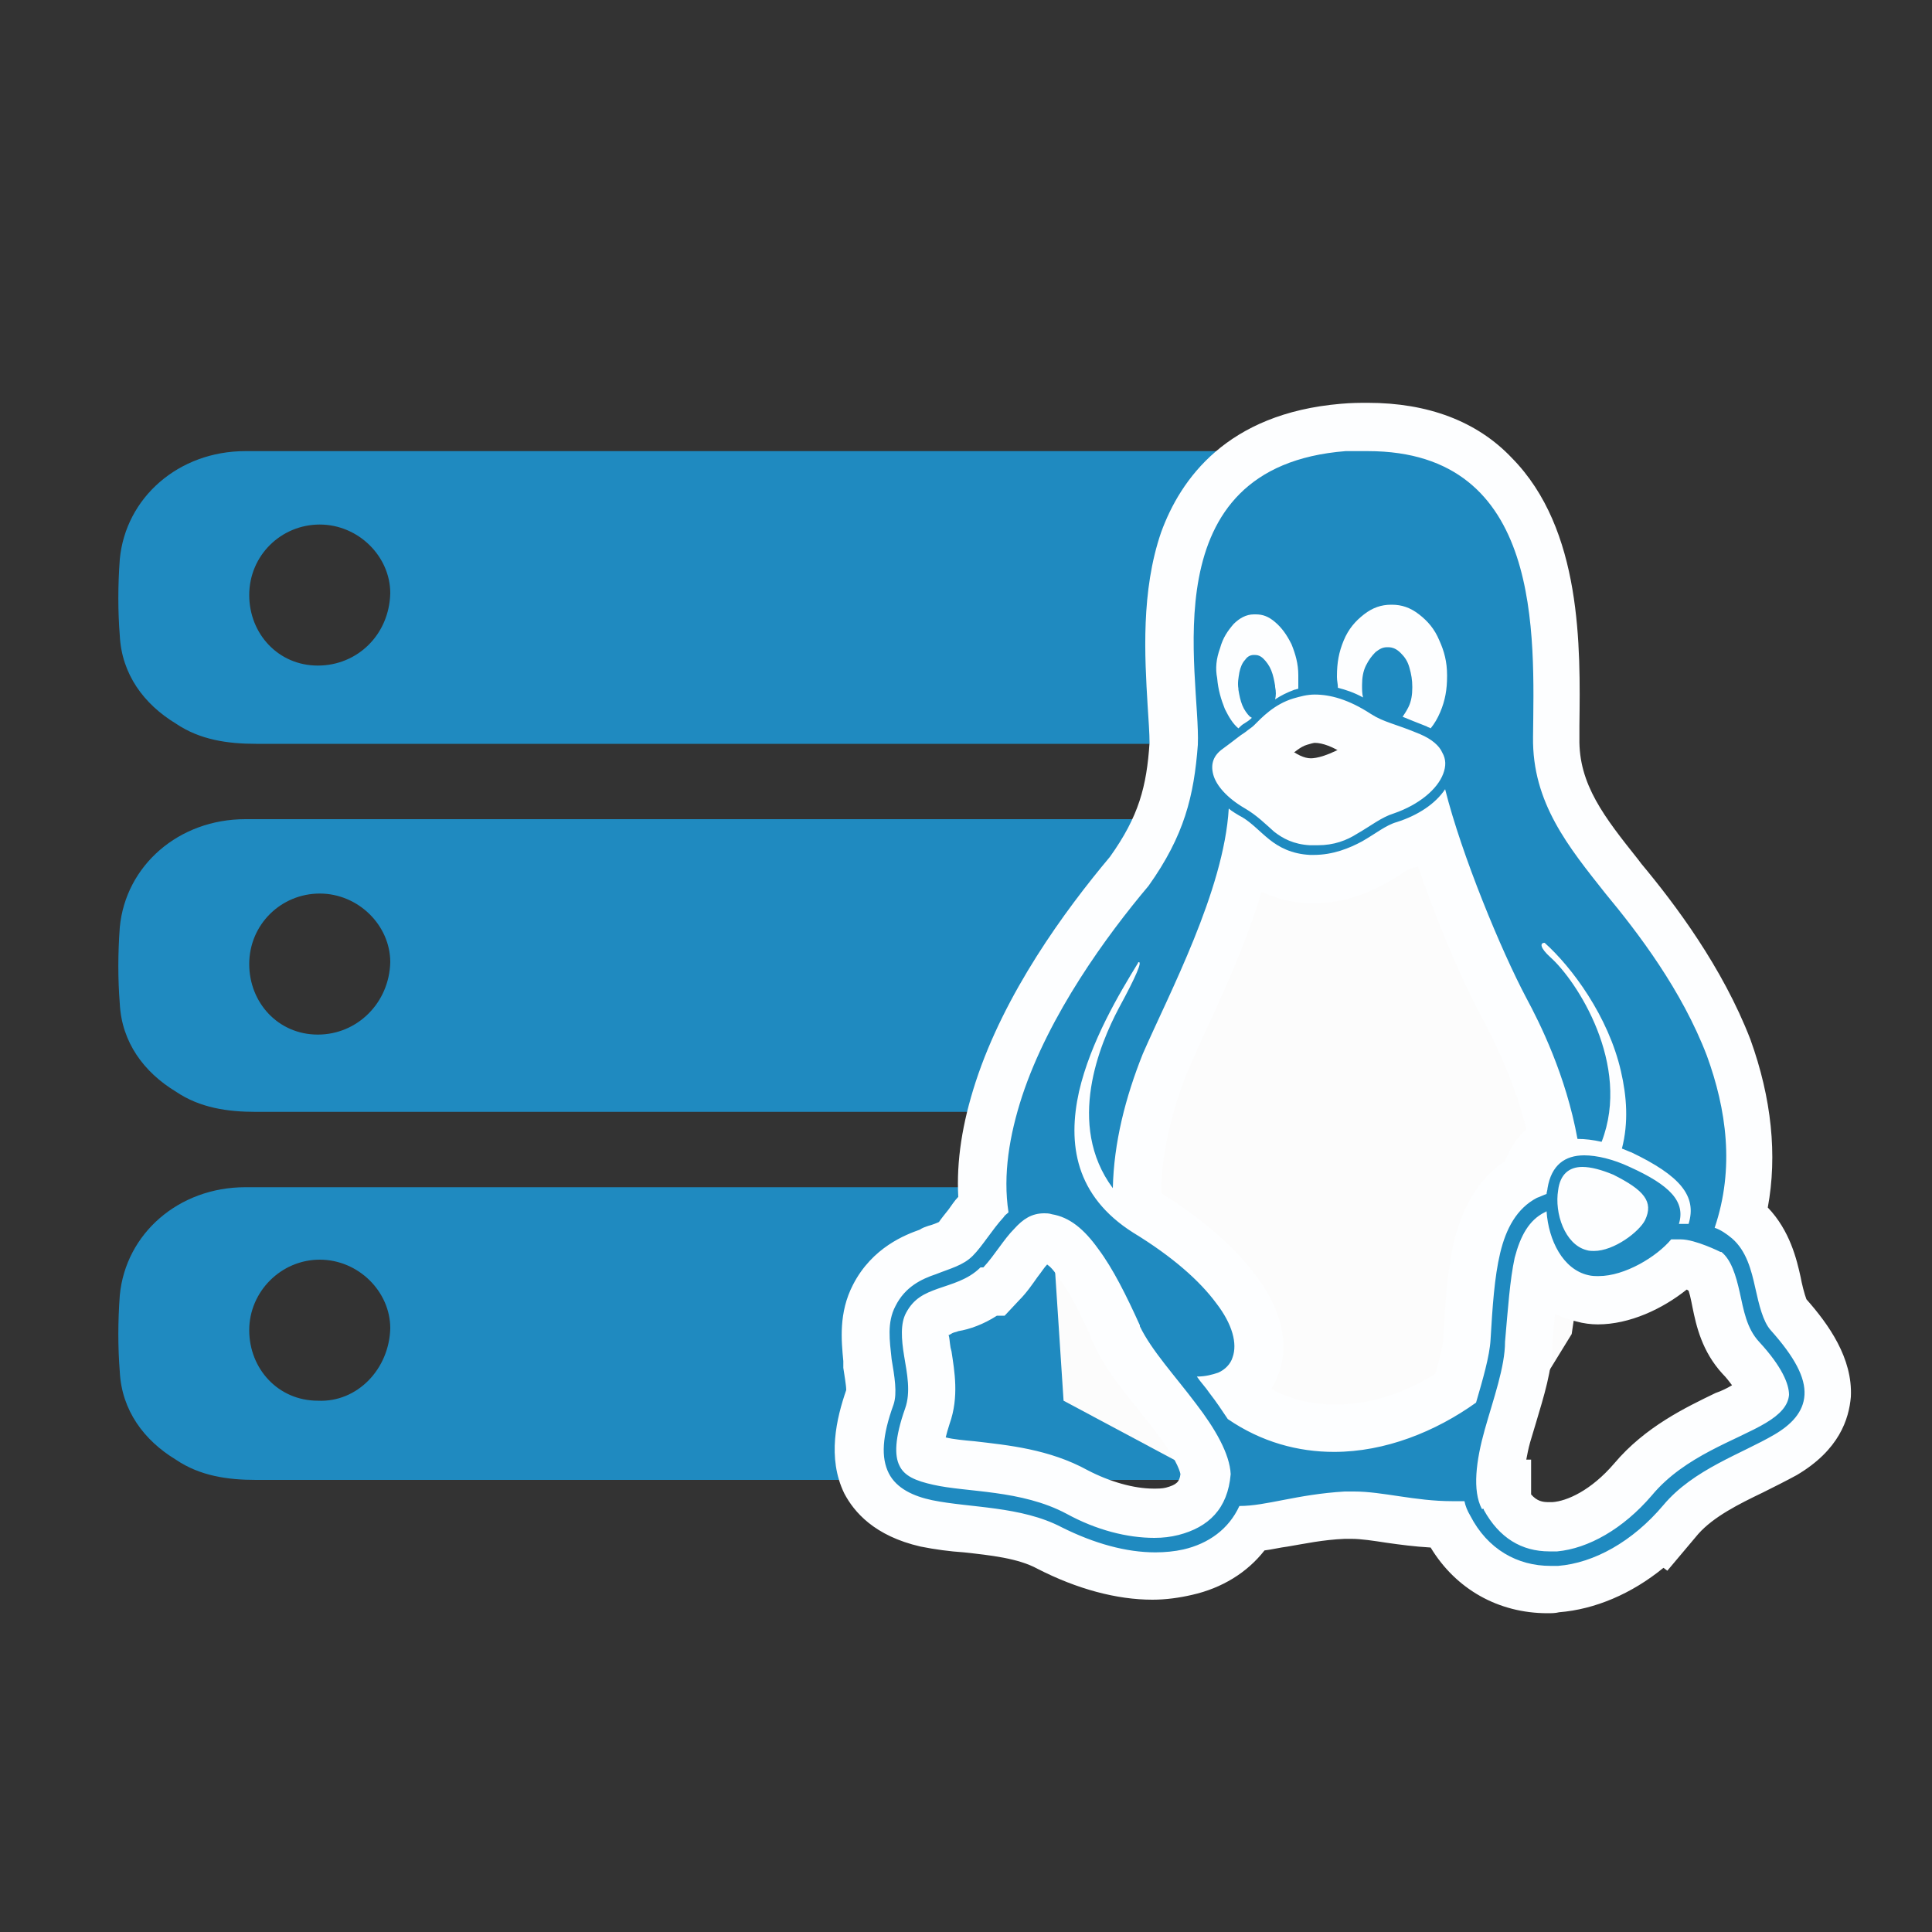 <?xml version="1.0" encoding="utf-8"?>
<!-- Generator: Adobe Illustrator 22.0.1, SVG Export Plug-In . SVG Version: 6.00 Build 0)  -->
<svg version="1.1" id="Layer_1" xmlns="http://www.w3.org/2000/svg" xmlns:xlink="http://www.w3.org/1999/xlink" x="0px" y="0px"
	 viewBox="0 0 200 200" style="enable-background:new 0 0 200 200;" xml:space="preserve">
<rect x="0" y="0" width="200" height="200" fill="#333333" stroke="none"/>
<style type="text/css">
	.st0{fill:#1F8AC0;}
	.st1{display:none;}
	.st2{display:inline;fill:#1F8AC0;}
	.st3{display:inline;}
	.st4{display:none;fill:#1F8AC0;}
	.st5{fill:#2CB76B;}
	.st6{fill:#4686C2;}
	.st7{fill:#27ADE2;}
	.st8{fill:#E56353;}
	.st9{fill:#FCD462;}
	.st10{fill:#FCFCFC;}
	.st11{fill:#FDFEFF;}
	.st12{fill:#FFFFFF;}
	.st13{fill:none;stroke:#1F8AC0;stroke-width:6;stroke-linejoin:round;stroke-miterlimit:10;}
	.st14{fill:none;stroke:#1F8AC0;stroke-width:6;stroke-miterlimit:10;}
</style>
<g>
	<g>
		<g>
			<g>
				<g>
					<path class="st0" d="M143.1,56.9c-0.4-2.1-1.5-4.2-2.9-5.8c-2.5-3.1-6.2-4.4-10.4-4.4H77.9c-17.4,0-34.9,0-52.5,0
						c-6.9,0-12.4,4.8-13,11.2c-0.2,2.7-0.2,5.4,0,7.9c0.2,4,2.5,7.1,5.8,9.1c2.5,1.7,5.4,2.1,8.3,2.1c15.3,0,30.7,0,46,0
						c3.3,0,6.7,0,10.2,0c10.6,0,21.1,0,31.7,0c5,0,10.2,0,15.1,0c7.1,0,12.4-4.4,13.2-11C143.5,62.9,143.5,59.8,143.1,56.9z
						 M32.9,68.9c-4.1,0-7.1-3.3-7.1-7.3c0-4.1,3.3-7.3,7.3-7.3s7.3,3.3,7.3,7.1C40.3,65.7,37,68.9,32.9,68.9z"/>
				</g>
			</g>
			<g>
				<g>
					<path class="st0" d="M143.1,95c-0.4-2.1-1.5-4.2-2.9-5.8c-2.5-3.1-6.2-4.4-10.4-4.4H77.9c-17.4,0-34.9,0-52.5,0
						c-6.9,0-12.4,4.8-13,11.2c-0.2,2.7-0.2,5.4,0,7.9c0.2,4,2.5,7.1,5.8,9.1c2.5,1.7,5.4,2.1,8.3,2.1c15.3,0,30.7,0,46,0
						c3.3,0,6.7,0,10.2,0c10.6,0,21.1,0,31.7,0c5,0,10.2,0,15.1,0c7.1,0,12.4-4.4,13.2-11C143.5,101,143.5,97.9,143.1,95z
						 M32.9,107.1c-4.1,0-7.1-3.3-7.1-7.3c0-4.1,3.3-7.3,7.3-7.3s7.3,3.3,7.3,7.1C40.3,103.8,37,107.1,32.9,107.1z"/>
				</g>
			</g>
			<g>
				<g>
					<path class="st0" d="M143.1,133.1c-0.4-2.1-1.5-4.2-2.9-5.8c-2.5-3.1-6.2-4.4-10.4-4.4H77.9c-17.4,0-34.9,0-52.5,0
						c-6.9,0-12.4,4.8-13,11.2c-0.2,2.7-0.2,5.4,0,7.9c0.2,4,2.5,7.1,5.8,9.1c2.5,1.7,5.4,2.1,8.3,2.1c15.3,0,30.7,0,46,0
						c3.3,0,6.7,0,10.2,0c10.6,0,21.1,0,31.7,0c5,0,10.2,0,15.1,0c7.1,0,12.4-4.4,13.2-11C143.5,139.2,143.5,136,143.1,133.1z
						 M32.9,145c-4.1,0-7.1-3.3-7.1-7.3s3.3-7.3,7.3-7.3s7.3,3.3,7.3,7.1C40.3,141.7,37,145.2,32.9,145z"/>
				</g>
			</g>
		</g>
	</g>
</g>
<g class="st1">
	<path class="st2" d="M72.2,47.1c8,2.9,16.4,4.7,24.8,5.3V2c-4.8,0.2-9.5,0.7-14.2,1.6c-7.8,8.6-14.4,22.6-19.1,40
		c1,0.5,2.1,1,3.1,1.4C68.6,45.7,70.4,46.5,72.2,47.1z"/>
	<path class="st2" d="M57,40c3.8-13.4,8.7-24.9,14.6-33.6C59,10.3,47.4,16.6,37.5,24.9C43.3,30.8,49.9,35.9,57,40z"/>
	<path class="st2" d="M97,96.8V58.7c-9.1-0.6-18.2-2.5-26.8-5.6c-2-0.7-3.8-1.5-5.7-2.3c-0.8-0.3-1.6-0.7-2.4-1.1
		c-3.3,14.2-5.2,30.2-5.5,47.1H97z"/>
	<path class="st2" d="M71.1,193.6c-5.7-8.8-10.5-20.2-14.2-33.4c-7.1,4.1-13.6,9.2-19.4,15.1C47.1,183.3,58.4,189.6,71.1,193.6z"/>
	<path class="st2" d="M97,147.6c-10.4,0.7-20.5,3.2-30.1,7.4c-1.2,0.5-2.3,1-3.4,1.6c4.5,17,10.9,30.9,18.5,39.7
		c4.9,0.9,10,1.5,15,1.7V147.6z"/>
	<path class="st2" d="M166.8,27.7c-10.5-9.7-23.3-17.1-37.5-21.5c6.4,9.4,11.7,22,15.5,36.7C152.8,38.9,160.2,33.8,166.8,27.7z"/>
	<path class="st2" d="M128.9,49.1c1.9-0.5,3.8-1.2,5.7-1.8c1.1-0.4,2.2-0.8,3.3-1.3c-4.7-18.5-11.6-33.5-19.8-42.5
		c-4.8-0.9-9.6-1.4-14.4-1.5h-0.3v50.6C112,52.6,120.6,51.4,128.9,49.1z"/>
	<path class="st2" d="M136.9,53.1c-2,0.7-4,1.4-6,2c-8.9,2.5-18,3.8-27.2,3.8h-0.3v37.9h40.9c-0.2-15.9-2-31.1-4.9-44.6
		C138.6,52.5,137.8,52.9,136.9,53.1z"/>
	<path class="st2" d="M144.9,157.1c-3.7,14.5-8.8,26.9-15,36.3c14-4.4,26.4-11.7,36.8-21.2C160.2,166.2,152.9,161.1,144.9,157.1z"/>
	<path class="st2" d="M64.6,149.2c10.3-4.5,21.3-7.2,32.5-7.9v-38.1H56.7c0.2,16.9,2.1,33,5.3,47.2C62.9,150,63.7,149.6,64.6,149.2z
		"/>
	<path class="st2" d="M138.1,154.1c-1.1-0.4-2.2-0.9-3.3-1.3c-10-3.6-20.5-5.4-31.1-5.4h-0.3V198h0.3c5.1-0.2,10.3-0.8,15.3-1.7
		C126.9,187,133.6,172.2,138.1,154.1z"/>
	<path class="st2" d="M136.9,146.9c0.9,0.3,1.7,0.6,2.6,1c2.9-13.6,4.6-28.8,4.8-44.7h-40.9v37.9h0.3
		C115,141.1,126.2,143,136.9,146.9z"/>
	<g class="st3">
		<path class="st0" d="M151.6,96.8h46.6V97h0.2c-0.7-24.9-10.9-48-27.4-65.1V32h-0.1l0.3,0.3c-7.4,6.9-15.8,12.6-24.9,17
			C149.5,63.5,151.4,79.6,151.6,96.8z"/>
		<path class="st0" d="M170.9,168h0.2c16.5-17.1,26.6-40.1,27.4-65h-0.2v0.1h-46.6c-0.2,17.2-2,33.4-5.2,47.7
			c9,4.3,17.3,10,24.7,16.9L170.9,168z"/>
	</g>
	<g class="st3">
		<path class="st0" d="M33.2,171l-0.2-0.2c6.6-6.7,14.1-12.4,22.3-17c-3.6-15.1-5.7-32.3-5.9-50.7h-47c0.8,25.9,12,50.3,30.4,67.9
			H33.2z"/>
		<path class="st0" d="M37,174.8L37,174.8L37,174.8L37,174.8z"/>
	</g>
	<path class="st2" d="M32.9,29.2l0.2-0.2h-0.2C20.3,41,10.9,56.4,6,73.7c-2.1,7.7-3.3,15.5-3.6,23.1h46.9c0.2-18.4,2.4-35.5,6-50.5
		C47.2,41.7,39.6,36,32.9,29.2z"/>
</g>
<g class="st1">
	<path class="st2" d="M189.7,181.7h-60v-2.3c0-3.1-2.5-5.6-5.6-5.6h-20.4v-20.7h-7.5v20.7H75.9c-3.1,0-5.6,2.5-5.6,5.6v2.3h-60
		c-2,0-3.6,1.6-3.6,3.6l0,0c0,2,1.6,3.6,3.6,3.6h60v1.6c0,3.1,2.5,5.6,5.6,5.6h47.9c3.1,0,5.6-2.5,5.6-5.6v-1.6h60.3
		c2,0,3.6-1.6,3.6-3.6l0,0C193.2,183.3,191.6,181.7,189.7,181.7z"/>
	<path class="st2" d="M168.9,8H30.7c-3.1,0-5.6,2.5-5.6,5.6v35.9c0,3.1,2.5,5.6,5.6,5.6h138.1c3.1,0,5.6-2.5,5.6-5.6V13.6
		C174.5,10.5,172,8,168.9,8z M88.9,46H39.2c-1,0-1.9-0.6-2.1-1.5c-0.5-1.6,0.6-3,2.1-3h49.7c1,0,1.9,0.6,2.1,1.5
		C91.4,44.5,90.3,46,88.9,46z M88.9,35.1H39.2c-1,0-1.9-0.6-2.1-1.5c-0.5-1.6,0.6-3,2.1-3h49.7c1,0,1.9,0.6,2.1,1.5
		C91.4,33.6,90.3,35.1,88.9,35.1z M88.9,24.2H39.2c-1,0-1.9-0.6-2.1-1.5c-0.5-1.6,0.6-3,2.1-3H89c1.1,0,2,0.8,2.2,1.8
		C91.3,23,90.2,24.2,88.9,24.2z M146.9,38.1c-3.9,0-7-3.5-6.3-7.6c0.5-2.6,2.6-4.7,5.2-5.2c4-0.7,7.6,2.4,7.6,6.3
		C153.3,35.2,150.4,38.1,146.9,38.1z"/>
	<path class="st2" d="M168.9,61.4H30.7c-3.1,0-5.6,2.5-5.6,5.6v35.9c0,3.1,2.5,5.6,5.6,5.6h138.1c3.1,0,5.6-2.5,5.6-5.6V67
		C174.5,63.9,172,61.4,168.9,61.4z M88.9,99H39.2c-1,0-1.9-0.6-2.1-1.5c-0.5-1.6,0.6-3,2.1-3h49.7c1,0,1.9,0.6,2.1,1.5
		C91.4,97.6,90.3,99,88.9,99z M88.9,88.1H39.2c-1,0-1.9-0.6-2.1-1.5c-0.5-1.6,0.6-3,2.1-3h49.7c1,0,1.9,0.6,2.1,1.5
		C91.4,86.7,90.3,88.1,88.9,88.1z M88.9,77.2H39.1c-1,0-1.9-0.6-2.1-1.5c-0.5-1.6,0.6-3,2.1-3h49.8c1.1,0,2,0.8,2.2,1.8
		C91.3,76,90.2,77.2,88.9,77.2z M146.9,91.2c-3.5,0-6.4-2.9-6.4-6.4s2.9-6.4,6.4-6.4s6.4,2.9,6.4,6.4
		C153.3,88.3,150.4,91.2,146.9,91.2z"/>
	<path class="st2" d="M168.9,114.4H30.7c-3.1,0-5.6,2.5-5.6,5.6v35.9c0,3.1,2.5,5.6,5.6,5.6h138.1c3.1,0,5.6-2.5,5.6-5.6V120
		C174.5,116.9,172,114.4,168.9,114.4z M88.9,152H39.1c-1,0-1.9-0.6-2.1-1.5c-0.5-1.6,0.6-3,2.1-3h49.7c1,0,1.9,0.6,2.1,1.5
		C91.4,150.6,90.3,152,88.9,152z M88.9,141.1H39.1c-1,0-1.9-0.6-2.1-1.5c-0.5-1.6,0.6-3,2.1-3h49.8c1.1,0,2,0.8,2.2,1.8
		C91.3,139.9,90.2,141.1,88.9,141.1z M88.9,130.6H39.1c-1,0-1.9-0.6-2.1-1.5c-0.5-1.6,0.6-3,2.1-3h49.8c1.1,0,2,0.8,2.2,1.8
		C91.3,129.4,90.2,130.6,88.9,130.6z M146.9,144.3c-3.5,0-6.4-2.9-6.4-6.4s2.9-6.4,6.4-6.4s6.4,2.9,6.4,6.4
		C153.3,141.4,150.4,144.3,146.9,144.3z"/>
</g>
<g class="st1">
	<g class="st3">
		<path class="st0" d="M99.7,114.3c13.1,0,53.4-36.2,89-74.8c-3.1-3-7.3-4.9-12-4.9h-154c-4.7,0-8.9,1.9-12,4.9
			C46.3,78.1,86.7,114.3,99.7,114.3z"/>
		<path class="st0" d="M99.5,132.5c-22.3,0-67.7-44.1-94.5-72.3v103.7c0,9.5,7.7,17.2,17.2,17.2h154.5c9.5,0,17.2-7.7,17.2-17.2
			V60.2C167.2,88.4,121.7,132.5,99.5,132.5z"/>
	</g>
</g>
<g class="st1">
	<g id="Web_hosting_2_" class="st3">
		<path class="st0" d="M188.7,181h-40.3c-7.4,0-13.5-6.1-13.5-13.5v-27.1h-13.5v26.2c0,7.9-6.5,14.4-14.4,14.4H67.5
			c-3.6,0-6.8,2.5-7.1,6.1c-0.3,4.1,2.7,7.4,6.8,7.4H189c3.9,0,7.1-3.4,6.8-7.4C195.5,183.6,192.2,181,188.7,181z"/>
		<path class="st0" d="M168.7,72.7H33.3c-14.9,0-27.1,12.2-27.1,27.1v6.8c0,14.9,12.2,27.1,27.1,27.1h135.4
			c14.9,0,27.1-12.2,27.1-27.1v-6.8C195.8,84.9,183.6,72.7,168.7,72.7z M168.7,120.1H33.3c-7.4,0-13.5-6.1-13.5-13.5v-6.8
			c0-7.4,6.1-13.5,13.5-13.5h135.4c7.4,0,13.5,6.1,13.5,13.5v6.8C182.2,114,176.2,120.1,168.7,120.1z"/>
		<path class="st0" d="M168.7,5H33.3C18.4,5,6.2,17.2,6.2,32.1v6.8C6.2,53.8,18.4,66,33.3,66h135.4c14.9,0,27.1-12.2,27.1-27.1v-6.8
			C195.8,17.2,183.6,5,168.7,5z M168.7,52.4H33.3c-7.4,0-13.5-6.1-13.5-13.5v-6.8c0-7.4,6.1-13.5,13.5-13.5h135.4
			c7.4,0,13.5,6.1,13.5,13.5v6.8C182.2,46.3,176.2,52.4,168.7,52.4z"/>
		<circle class="st0" cx="39.5" cy="103.2" r="6.8"/>
		<circle class="st0" cx="66.6" cy="103.2" r="6.8"/>
		<circle class="st0" cx="93.7" cy="103.2" r="6.8"/>
		<circle class="st0" cx="39.5" cy="35.5" r="6.8"/>
		<circle class="st0" cx="66.6" cy="35.5" r="6.8"/>
		<circle class="st0" cx="93.7" cy="35.5" r="6.8"/>
	</g>
</g>
<path class="st4" d="M157.3,84.8H51.7c-12.5,0-22.5,10.1-22.5,22.5v45c0,30,15.1,45,37.7,45h75.4c22.6,0,37.7-15,37.7-45v-45
	C179.9,94.9,169.8,84.8,157.3,84.8z M113.5,2h-16c-24.8,0-45,20.2-45,45.1v29.2h29.7V46.8c0-8.3,6.7-15,15-15h14.5
	c8.3,0,15,6.7,15,15v29.6h31.8V47.1C158.6,22.2,138.4,2,113.5,2z M120.6,159.1H90.5l6-18.1c-4.4-3.3-6.9-8.9-5.7-15
	c1.2-5.9,5.9-10.6,11.7-11.7c9.6-1.9,18,5.5,18,14.7c0,4.9-2.4,9.2-6,12L120.6,159.1z"/>
<g class="st1">
	<g id="Gif_2_" class="st3">
		<path class="st0" d="M23.7,195.1h71.8v-79.8H23.7V195.1z M186.2,59.4h-43.1c3-1.5,5.6-3.1,8-4.8c9-6.4,13.8-14.6,13.8-22.7
			c0-6.7-3.2-12.5-7.8-16.5S146.4,9,139.9,9c-7,0-13.4,2.4-18.9,6.1c-8.3,5.6-14.9,13.9-19.5,23.1c-0.2,0.5-0.5,0.9-0.7,1.4
			c-1.7-3.6-3.7-7-5.9-10.2c-3.9-5.6-8.7-10.6-14.2-14.3C75.1,11.4,68.6,9,61.7,9s-13.3,2.9-18,7.4c-4.7,4.4-8,10.7-8.1,17.8
			c0,4.2,1.2,8.5,3.7,12.4c3.1,4.9,8.1,9.3,15,12.8H16.8c-5,0-9.1,4-9.1,9V102h87.8V59.4h12V102h87.8V68.5
			C195.3,63.4,191.2,59.4,186.2,59.4z M57.7,46.4c-3.6-2.2-5.7-4.5-7-6.5S49,36.1,49,34.4c0-2.9,1.4-6,4-8.4
			c2.5-2.4,5.9-3.8,8.9-3.8H62c3.9,0,7.8,1.3,11.7,3.9c5.8,3.8,11.3,10.6,15.1,18.3c2,3.9,3.5,8,4.5,12
			C75.7,54.5,64.3,50.6,57.7,46.4z M118.1,37.1c3.2-4.6,6.9-8.4,10.8-11s7.8-3.9,11.7-3.9l0,0c3.3,0,6.4,1.3,8.5,3.2
			c2.2,1.9,3.3,4.2,3.3,6.7c0,2.9-1.5,7.2-8.4,12.2c-6.5,4.7-17.8,9.6-35.1,13C110.6,50.4,113.8,43.1,118.1,37.1z M106.2,195.1H178
			v-79.8h-71.8V195.1z"/>
	</g>
</g>
<g class="st1">
	<g class="st3">
		<g>
			<g>
				<rect x="61" y="42.5" class="st0" width="78.3" height="10.8"/>
				<path class="st0" d="M56.1,36.5h88c5.2,0,9.5-4,9.5-8.9s-4.3-8.9-9.5-8.9h-88c-5.2,0-9.5,4-9.5,8.9S50.9,36.5,56.1,36.5z
					 M84.5,23.2c2.5,0,4.5,2,4.5,4.5s-2,4.5-4.5,4.5s-4.5-2-4.5-4.5C80.1,25.2,82.1,23.2,84.5,23.2z M70.4,23.2c2.5,0,4.5,2,4.5,4.5
					s-2,4.5-4.5,4.5s-4.5-2-4.5-4.5S68,23.2,70.4,23.2z M56.3,23.2c2.5,0,4.5,2,4.5,4.5s-2,4.5-4.5,4.5s-4.5-2-4.5-4.5
					S53.9,23.2,56.3,23.2z"/>
				<rect x="61" y="83.1" class="st0" width="78.3" height="10.8"/>
				<path class="st0" d="M56.1,117.5h41.3v28.6h6v-28.6h40.7c5.2,0,9.5-4,9.5-8.8c0-4.9-4.3-8.8-9.5-8.8h-1.9l0,0l0,0H58l0,0l0,0
					h-1.9c-5.2,0-9.5,4-9.5,8.8C46.6,113.6,50.9,117.5,56.1,117.5z M84.5,104.3c2.5,0,4.5,2,4.5,4.5s-2,4.5-4.5,4.5s-4.5-2-4.5-4.5
					C80.1,106.3,82.1,104.3,84.5,104.3z M70.4,104.3c2.5,0,4.5,2,4.5,4.5s-2,4.5-4.5,4.5s-4.5-2-4.5-4.5
					C66,106.3,68,104.3,70.4,104.3z M56.3,104.3c2.5,0,4.5,2,4.5,4.5s-2,4.5-4.5,4.5s-4.5-2-4.5-4.5
					C51.9,106.3,53.9,104.3,56.3,104.3z"/>
				<path class="st0" d="M56.1,77h88c5.2,0,9.5-4,9.5-8.9s-4.3-8.9-9.5-8.9h-88c-5.2,0-9.5,4-9.5,8.9C46.6,73.1,50.9,77,56.1,77z
					 M84.5,63.7c2.5,0,4.5,2,4.5,4.5s-2,4.5-4.5,4.5s-4.5-2-4.5-4.5C80.1,65.7,82.1,63.7,84.5,63.7z M70.4,63.7c2.5,0,4.5,2,4.5,4.5
					s-2,4.5-4.5,4.5s-4.5-2-4.5-4.5C66,65.7,68,63.7,70.4,63.7z M56.3,63.7c2.5,0,4.5,2,4.5,4.5s-2,4.5-4.5,4.5s-4.5-2-4.5-4.5
					C51.9,65.7,53.9,63.7,56.3,63.7z"/>
				<path class="st0" d="M30.3,171.5c-1.3-5.2-6-9-11.6-9c-6.6,0-12,5.4-12,12s5.4,12,12,12c5.6,0,10.3-3.8,11.6-9h46.9l0.2-0.3
					v-5.5l-0.2-0.3H30.3V171.5z"/>
				<path class="st0" d="M182,162.6c-5.6,0-10.3,3.8-11.6,9h-46.8l-0.2,0.3v5.5l0.2,0.3h46.8c1.3,5.2,6,9,11.6,9c6.6,0,12-5.4,12-12
					C194,167.9,188.6,162.6,182,162.6z"/>
				<rect x="76.6" y="162.8" class="st0" width="47.7" height="22.9"/>
			</g>
		</g>
	</g>
	<rect x="96.2" y="117.1" class="st2" width="7.5" height="47.4"/>
</g>
<g class="st1">
	<path class="st2" d="M7.9,182.8c0,7.5,0,7.5,7.5,7.5h60v-15h-60C7.9,175.3,7.9,175.3,7.9,182.8z"/>
	<path class="st2" d="M105.4,145.3h74.9c4.4,0,7.7-3.3,7.7-7.7V17.9c0-4.4-3.3-7.7-7.7-7.7H15.5c-4.4,0-7.7,3.3-7.7,7.7v119.8
		c0,4.4,3.3,7.7,7.7,7.7h74.9v23c0,3.5-7.5,6.8-7.5,16.1c0,6.8,5.1,13.4,15,13.4c6.9,0,11.4-3.2,13.6-7.4h69c7.5,0,7.5,0,7.5-7.5
		s0-7.5-7.5-7.5h-70.4c-2.1-3.1-4.6-5.1-4.6-7.1L105.4,145.3L105.4,145.3z M158,25.2h15v15h-15V25.2z M158,55.2h15v15h-15V55.2z
		 M158,85.3h15v15h-15V85.3z M158,115.3h15v15h-15V115.3z M37.9,130.3h-15v-15h15V130.3z M37.9,100.3h-15v-15h15V100.3z M37.9,70.3
		h-15v-15h15V70.3z M37.9,40.2h-15v-15h15V40.2z M75.6,122.2c-2.1,0-3.8-1.7-3.8-3.8l0,0V52.2l0,0c0-2.1,1.7-3.8,3.8-3.8
		c0.8,0,1.4,0.2,2.1,0.6l53.5,31.8c1.3,1.1,2.1,2.7,2.1,4.4c0,1.8-0.8,3.4-2.1,4.4l-53.5,31.8C77.1,121.9,76.4,122.2,75.6,122.2z"/>
</g>
<g class="st1">
	<g class="st3">
		<path class="st5" d="M156.3,105.5c-0.4-6.7-0.4-13.5,0-19.9c0-2.8,0-5.7,0-8.9v-7.5v-2.1c0-8.2,0-16.3,0-24.5
			c-10.3-2.5-20.6-5-30.6-7.5c-8.2-2.1-16.7-4.3-24.9-6.4c-0.7,0-1.4,0-1.8,0c-8.2,2.1-16.3,4.3-24.5,6c-10.7,2.5-21.3,5.3-32,7.8
			v6.7c0,18.5,0.4,37.7,0,56.8c-0.4,13.1,3.9,24.9,12.4,35.2C65.6,154,79.4,163.9,99,172.8c16.7-7.1,29.8-16,40.1-27
			C151.4,133.9,156.7,120.4,156.3,105.5z M136.4,78.5c-5,6.4-9.9,12.8-14.9,19.2c-8.2,10.7-16.3,21-24.5,31.6c-4.6,6-8.2,5.7-12.8,0
			c-7.1-9.9-14.6-19.9-21.7-29.8c-2.5-3.2-2.5-6.7,0-9.2c2.5-2.1,6-2.1,8.9,0.7c5.3,4.6,10.7,9.2,16,13.9c0.7,0.7,1.8,1.4,3.6,2.8
			c0.7-1.1,1.1-2.1,1.8-3.2c11-11.4,22.4-22.4,33.7-33.4c1.1-1.1,2.8-2.5,4.3-2.8c2.5-0.7,5,0.4,6.4,2.8
			C138.9,73.9,138.2,76.4,136.4,78.5z"/>
		<path class="st0" d="M179.4,105.1c-0.4-7.1-0.4-14.2,0-21.3c0-0.4,0-1.1,0-1.4l0,0v-8.5c0-3.6,0-7.1,0-10.7c0-9.9,0-19.9,0-29.8
			c0-8.9-5.7-12.1-10.3-13.5c-12.1-2.8-24.5-6-36.6-9.2c-9.2-2.1-18.5-4.6-28.1-7.1c-3.2-0.7-6.7-0.7-10.3,0
			c-9.2,2.1-18.5,4.6-27.4,6.7c-12.1,3.2-24.9,6-36.9,9.2c-6.7,1.8-10.3,6.4-10.3,13.5v10c0,20.6,0.4,41.9,0,62.9
			c-0.4,18.5,5.7,35.5,17.8,50.1c13.9,16.7,31.6,29.5,56.5,40.5c1.8,0.7,3.6,1.1,5.3,1.1c2.1,0,4.3-0.4,6-1.1
			c21-8.9,37.7-20.2,51.2-34.5C172.3,146,180.1,126.5,179.4,105.1z M150.3,157c-13.9,14.2-30.2,24.5-48.3,32.3
			c-1.4,0.7-3.6,0.7-4.6,0c-20.6-8.9-39.1-20.6-53.3-38c-10.7-13.1-16.3-27.7-16-44.8c0.4-24.2,0-48.7,0-72.8c0-3.2,0.7-4.6,3.9-5.3
			c21.7-5.3,43-10.7,64.7-16c1.8-0.4,4.3-0.4,6,0c21.7,5.3,43,10.7,64.7,16c3.2,0.7,3.9,2.1,3.9,5c0,13.5,0,27,0,40.5l0,0
			c0,10.3-0.4,21,0,31.3C172,125.7,164.2,142.4,150.3,157z"/>
	</g>
</g>
<g class="st1">
	<g class="st3">
		<path class="st0" d="M87.1,191.1c-40.1,0-72.5-32.5-72.5-72.5S47,46.1,87.1,46.1s72.5,32.5,72.5,72.5S127.1,191.1,87.1,191.1z
			 M87.1,59.6c-32.6,0-59,26.4-59,59s26.4,59,59,59s59-26.4,59-59S119.7,59.6,87.1,59.6z"/>
		<path class="st0" d="M87.1,191.1c-21.7,0-38-31.2-38-72.5s16.4-72.5,38-72.5s38,31.2,38,72.5S108.8,191.1,87.1,191.1z M87.1,59.6
			c-11.6,0-24.5,25.2-24.5,59s13,59,24.5,59s24.5-25.2,24.5-59S98.7,59.6,87.1,59.6z"/>
		<path class="st0" d="M147.4,100.9H26.8c-3.7,1.7-6.8-1.3-6.8-5.1s3-6.8,6.8-12.9h120.6c3.7,6.2,6.8,9.2,6.8,12.9
			S151.1,102.6,147.4,100.9z"/>
		<path class="st0" d="M147.4,145.9H26.8c-3.7,2.3-6.8-0.8-6.8-4.5s3-6.8,6.8-13.5h120.6c3.7,6.8,6.8,9.8,6.8,13.5
			C154.1,145.1,151.1,148.1,147.4,145.9z"/>
	</g>
	<g class="st3">
		<g>
			<g id="Layer_45_1_">
			</g>
			<g id="Layer_44_1_">
			</g>
			<g id="Layer_43_1_">
			</g>
			<g id="Layer_42_1_">
			</g>
			<g id="Layer_41_1_">
			</g>
			<g id="Layer_40_1_">
			</g>
			<g id="Layer_39_1_">
			</g>
			<g id="Layer_38_1_">
			</g>
			<g id="Layer_37_1_">
			</g>
			<g id="Layer_36_1_">
			</g>
			<g id="Layer_35_1_">
			</g>
			<g id="Layer_34_1_">
			</g>
			<g id="Layer_33_1_">
			</g>
			<g id="Layer_32_1_">
			</g>
			<g id="Layer_31_1_">
			</g>
			<g id="Layer_30_1_">
			</g>
			<g id="Layer_29_1_">
			</g>
			<g id="Layer_28_1_">
			</g>
			<g id="Layer_27_1_">
			</g>
			<g id="Layer_26_1_">
			</g>
			<g id="Layer_25_1_">
			</g>
			<g id="Layer_24_1_">
			</g>
			<g id="Layer_23_1_">
			</g>
			<g id="Layer_22_1_">
			</g>
			<g id="Layer_21_1_">
			</g>
			<g id="Layer_20_1_">
			</g>
			<g id="Layer_19_1_">
			</g>
			<g id="Layer_18_1_">
			</g>
			<g id="Layer_17_1_">
			</g>
			<g id="Layer_16_1_">
			</g>
			<g id="Layer_15_1_">
			</g>
			<g id="Layer_14_1_">
			</g>
			<g id="Layer_13_1_">
			</g>
			<g id="Layer_12_1_">
			</g>
			<g id="Layer_11_1_">
				<g id="XMLID_1_">
					<g id="XMLID_19_">
						<path class="st6" d="M108.5,72.7l-0.5-5.9c0-0.6,0.3-1.2,0.8-1.5c0.9-0.4,1.9,0.3,2,1.2l0.5,6c0.1,0.9-0.8,1.7-1.7,1.5
							C108.9,73.8,108.5,73.3,108.5,72.7z"/>
						<path class="st6" d="M112.7,70.7l-6,0.5c-0.6,0-1.2-0.3-1.5-0.8c-0.4-0.9,0.3-1.9,1.2-2l6-0.5c0.6,0,1.2,0.3,1.5,0.8
							C114.2,69.7,113.6,70.6,112.7,70.7z"/>
					</g>
					<g id="XMLID_18_">
						<path class="st7" d="M102.1,18.5l-0.5-6.6c0-0.6,0.3-1.2,0.8-1.5c0.9-0.4,1.9,0.3,2,1.2l0.5,6.7c0.1,0.9-0.8,1.7-1.7,1.5
							C102.6,19.6,102.2,19.1,102.1,18.5z"/>
						<path class="st7" d="M106.5,16.5L99.8,17c-0.6,0-1.2-0.3-1.5-0.8c-0.4-0.9,0.3-1.9,1.2-2l6.7-0.5c0.6,0,1.2,0.3,1.5,0.8
							C108,15.5,107.4,16.4,106.5,16.5z"/>
					</g>
					<g id="XMLID_17_">
						<path class="st7" d="M162.9,68c-0.6,0-1.2-0.3-1.4-0.9l-0.1-0.3c-5-12.1-13.3-22.4-24.1-29.9c-0.6-0.4-0.8-1.3-0.3-1.9
							c0.4-0.6,1.3-0.8,1.9-0.3c11.2,7.8,19.8,18.6,25,31.1l0.1,0.3c0.3,0.7,0,1.5-0.8,1.8C163.2,68,163.1,68,162.9,68z"/>
						<path class="st7" d="M129.9,32.2c-0.2,0-0.5,0-0.7-0.1c-4.6-2.3-9.4-4.2-14.4-5.4c-0.7-0.2-1.2-1-1-1.7s1-1.2,1.7-1
							c5.2,1.3,10.2,3.2,15,5.6c0.7,0.4,1,1.2,0.6,1.9C130.8,31.9,130.4,32.2,129.9,32.2z"/>
						<path class="st6" d="M142.9,63.3c-0.5,0-0.9-0.1-1.2-0.5c-9.3-11.9-22.6-20.5-37.2-24.2l0.7-2.7c15.3,3.9,29,12.8,38.7,25.2
							c0.5,0.6,0.4,1.5-0.2,2C143.5,63.2,143.2,63.3,142.9,63.3z"/>
						<path class="st6" d="M165.1,41.5c-0.5,0-0.9-0.2-1.2-0.6c-9.4-13-23.2-22.3-38.8-26.3c-0.7-0.2-1.2-1-1-1.7s1-1.2,1.7-1
							c16.2,4.1,30.6,13.9,40.4,27.4c0.5,0.6,0.3,1.5-0.3,2C165.6,41.4,165.4,41.5,165.1,41.5z"/>
					</g>
					<g id="XMLID_2_">
						<path class="st6" d="M164.3,15.4l-0.5-5.9c0-0.6,0.3-1.2,0.8-1.5c0.9-0.4,1.9,0.3,2,1.2l0.5,6c0.1,0.9-0.8,1.7-1.7,1.5
							C164.7,16.6,164.3,16.1,164.3,15.4z"/>
						<path class="st6" d="M168.6,13.7l-6,0.5c-0.6,0-1.2-0.3-1.5-0.8c-0.4-0.9,0.3-1.9,1.2-2l6-0.5c0.6,0,1.2,0.3,1.5,0.8
							C170.2,12.7,169.6,13.6,168.6,13.7z"/>
					</g>
				</g>
			</g>
			<g id="Layer_10_1_">
			</g>
			<g id="Layer_9_1_">
			</g>
			<g id="Layer_8_1_">
			</g>
			<g id="Layer_7_1_">
			</g>
			<g id="Layer_6_1_">
			</g>
			<g id="Layer_5_1_">
			</g>
			<g id="Layer_4_1_">
			</g>
			<g id="Layer_3_1_">
			</g>
			<g id="Layer_2_2_">
			</g>
			<g id="Layer_1_2_">
			</g>
		</g>
		<g id="XMLID_4_">
			<path class="st8" d="M165.2,78.7c0.1-0.6-0.2-1.2-0.7-1.6l-9.7-8.1l12.3-2.8c0.6-0.1,1.1-0.6,1.4-1.2l4.7-11.8l6.4,11
				c0.3,0.5,0.9,0.9,1.5,0.9l12.6,0.8l-8.3,9.6c-0.4,0.5-0.6,1.1-0.4,1.7l3.1,12.3l-11.6-5c-0.2-0.1-0.5-0.2-0.8-0.2
				c-0.4,0-0.7,0.1-1,0.3L164,91.3L165.2,78.7z"/>
			<path class="st9" d="M173.3,55.4l5.4,9.1c0.5,0.8,1.4,1.4,2.3,1.4l10.6,0.7l-7,8c-0.6,0.7-0.9,1.7-0.6,2.6l2.6,10.3l-9.7-4.2
				c-0.4-0.2-0.8-0.2-1.1-0.2c-0.6,0-1.1,0.2-1.6,0.5l-8.9,5.7l1-10.6c0.1-1-0.3-1.9-1-2.5l-8.2-6.8l10.3-2.4
				c0.9-0.2,1.7-0.9,2.1-1.8L173.3,55.4 M173.1,52c-0.3,0-0.7,0.2-0.8,0.6l-4.7,12c-0.1,0.3-0.4,0.5-0.6,0.6L154.4,68
				c-0.7,0.2-1,1.1-0.4,1.6l9.8,8.2c0.2,0.2,0.4,0.5,0.3,0.8L163,91.4c-0.1,0.6,0.4,1,0.9,1c0.2,0,0.3,0,0.5-0.1l10.8-6.9
				c0.1-0.1,0.3-0.1,0.5-0.1c0.1,0,0.2,0,0.4,0.1l11.7,5.1c0.1,0.1,0.2,0.1,0.4,0.1c0.6,0,1-0.5,0.9-1.1L185.9,77
				c-0.1-0.3,0-0.6,0.2-0.8l8.4-9.7c0.5-0.6,0.1-1.5-0.6-1.5l-12.8-1c-0.3,0-0.6-0.2-0.7-0.4l-6.5-11.1
				C173.7,52.2,173.4,52,173.1,52L173.1,52z"/>
		</g>
	</g>
</g>
<g class="st1">
	<path class="st2" d="M137.4,185.3c0.3,7.9-6.9,14.3-15.2,12.4c-4.2-0.9-7.7-4.2-8.9-8.3c-2.4-8.2,3.5-15.7,11.4-16l0,0
		C131.5,173.1,137.2,178.4,137.4,185.3L137.4,185.3z"/>
	<g class="st3">
		<g>
			<g>
				<title></title>
				<g id="_01_Big_File_1_">
					<path class="st0" d="M131.6,187.7c-2.4,0.1-4.4-1.8-4.5-4.2c-0.1-2,1.3-3.8,3.2-4.3c29.9-8.1,51.8-33.6,55.5-64.3
						c0.3-2.4,2.5-4.1,4.9-3.8c2.4,0.3,4.1,2.5,3.8,4.9c-4.1,34.2-28.5,62.6-61.8,71.6C132.3,187.7,131.9,187.7,131.6,187.7z"/>
					<path class="st0" d="M190.3,101.1c-2.3,0.1-4.2-1.6-4.5-3.9C184.7,86,181,75.1,175,65.5c-1.2-2.1-0.6-4.7,1.5-6
						c2-1.2,4.6-0.6,5.9,1.4c6.7,10.7,10.8,22.8,12.2,35.4c0.3,2.4-1.5,4.5-3.9,4.8l0,0L190.3,101.1z"/>
					<path class="st0" d="M169.6,56.2c-1.3,0-2.5-0.5-3.4-1.4c-5-5.4-10.7-10.1-16.9-13.8c-2.1-1.2-2.7-3.9-1.5-6s3.9-2.7,6-1.5
						c7,4.2,13.3,9.4,18.9,15.4c1.6,1.8,1.5,4.5-0.3,6.2C171.6,55.8,170.6,56.2,169.6,56.2L169.6,56.2z"/>
					<path class="st0" d="M137.2,33.9c-1.2,0-2.3-0.4-3.1-1.2s-1.3-1.9-1.4-3.1c0-1.1,0.4-2.2,1.2-3.1c1.7-1.7,4.4-1.8,6.2-0.3
						c0.8,0.8,1.3,1.9,1.4,3c0,1.2-0.4,2.3-1.2,3.1C139.5,33.4,138.4,33.9,137.2,33.9z"/>
				</g>
			</g>
		</g>
		<g>
			<path class="st0" d="M100.4,164.9c-33.7,0-61-27.3-61-61s27.3-61,61-61s61,27.3,61,61C161.4,137.5,134.1,164.8,100.4,164.9z
				 M100.4,54.1c-27.4,0-49.7,22.2-49.7,49.7s22.2,49.7,49.7,49.7s49.7-22.2,49.7-49.7C150.1,76.4,127.8,54.2,100.4,54.1z"/>
			<path class="st0" d="M100.4,164.9c-18.2,0-32-26.2-32-61s13.8-61,32-61s32,26.2,32,61S118.7,164.9,100.4,164.9z M100.4,54.1
				c-9.7,0-20.6,21.2-20.6,49.7s10.9,49.7,20.6,49.7s20.6-21.2,20.6-49.7S110.1,54.1,100.4,54.1z"/>
			<path class="st0" d="M151.2,92.5H49.7c-3.1-2.2-5.7-4.7-5.7-7.9c0-3.1,2.5-5.7,5.7-7.3h101.5c3.1,1.6,5.7,4.1,5.7,7.3
				C156.8,87.8,154.3,90.3,151.2,92.5z"/>
			<path class="st0" d="M151.2,130.4H49.7c-3.1-1.7-5.7-4.2-5.7-7.4s2.5-5.7,5.7-7.8h101.5c3.1,2.1,5.7,4.6,5.7,7.8
				S154.3,128.7,151.2,130.4z"/>
		</g>
		<g>
			<g>
				<title></title>
				<g id="_01_Big_File_2_">
					<path class="st0" d="M94.6,14.4c2.3,0.6,3.7,3,3.1,5.4c-0.5,1.9-2.3,3.3-4.3,3.2c-31-0.9-59.4,17-71.9,45.4
						c-1,2.2-3.6,3.2-5.8,2.2s-3.2-3.6-2.2-5.8c13.9-31.6,45.5-51.6,80-50.5C93.9,14.3,94.2,14.4,94.6,14.4z"/>
					<path class="st0" d="M13.2,80.2c2.2,0.6,3.6,2.8,3.1,5c-2.1,11.1-1.7,22.6,1.2,33.6c0.6,2.3-0.8,4.7-3.2,5.3
						c-2.3,0.6-4.6-0.8-5.2-3.1c-3.2-12.2-3.7-25-1.3-37.4c0.4-2.4,2.7-3.9,5.1-3.5l0,0L13.2,80.2z"/>
					<path class="st0" d="M19.9,129.2c1.2,0.3,2.2,1.2,2.8,2.3c3.2,6.6,7.3,12.7,12.2,18.2c1.6,1.8,1.5,4.5-0.3,6.2
						c-1.8,1.6-4.5,1.5-6.2-0.3c-5.5-6.1-10-12.9-13.6-20.2c-1-2.2-0.1-4.8,2.1-5.8C17.9,129.1,18.9,129,19.9,129.2L19.9,129.2z"/>
					<path class="st0" d="M44.4,160c1.1,0.3,2.1,1,2.6,2c0.6,1,0.7,2.2,0.4,3.4c-0.3,1.1-1,2-2,2.6c-2.1,1.2-4.7,0.5-6-1.6
						c-0.6-1-0.7-2.2-0.4-3.3s1-2.1,2-2.6C42.1,159.8,43.3,159.7,44.4,160z"/>
				</g>
			</g>
		</g>
		<path class="st7" d="M88.3,15.1c2.1-7.6,10.8-11.6,18.2-7.4c3.7,2.1,6.1,6.3,6.1,10.6c-0.1,8.5-8,14-15.6,12l0,0
			C90.4,28.5,86.5,21.7,88.3,15.1L88.3,15.1z"/>
	</g>
</g>
<g>
	<polyline class="st10" points="110.1,129.3 124.5,83.7 132.2,79.7 148.1,77.9 156.8,84.8 160,99.1 167.8,110.9 164,129.4 
		162.7,138.1 155.2,150.3 137.3,154.5 124.7,152.8 110.1,145 108.2,116 108,113 	"/>
	<g>
		<g>
			<g>
				<path class="st0" d="M135.6,86.7c-2.7,0-5.3-1-7.8-2.9c-0.4-0.3-0.7-0.6-1-0.9c-0.3-0.2-0.5-0.5-0.7-0.6c0,0,0,0,0,0H125
					l-0.5-1.9c-0.1-0.4-0.1-0.9,0.1-1.3v-2.7h2.5c0.9,0,1.6,0.4,1.9,0.6l0.2,0.1l0.9,0.9c0.4,0.4,0.8,0.8,1.4,1.2l0.2,0.2
					c1.4,1.1,2.7,1.6,4,1.6c1.4,0,3.3-0.7,5.4-1.9c1-0.6,2-1.2,2.8-1.7l0.1-0.1c1.1-0.6,2.2-1.2,3.5-1.2h2.5v5.4l-1.9,0.5
					c-0.1,0-0.5,0.2-1.4,0.6c-0.7,0.4-1.7,0.9-2.6,1.5C141.8,85.2,138.8,86.7,135.6,86.7z"/>
				<path class="st11" d="M147.5,78.5v0.9c-0.4,0.1-1.1,0.4-1.9,0.8s-1.8,1-2.8,1.6c-2.1,1.2-4.6,2.4-7.2,2.4
					c-2.7,0-4.7-1.2-6.2-2.4c-0.7-0.6-1.3-1.2-1.8-1.6c-0.3-0.2-0.5-0.4-0.6-0.5c0,0-0.1,0,0.1-0.1c0,0,0,0,0-0.2v-0.7
					c0.3,0,0.4,0.2,0.6,0.3c0.2,0.2,0.4,0.4,0.6,0.6c0.5,0.5,1.1,1,1.8,1.6c1.4,1.1,3.3,2.2,5.6,2.2s4.7-1.1,6.7-2.3
					c1-0.6,2-1.2,2.8-1.7C146.1,78.9,146.8,78.5,147.5,78.5 M152.5,73.5h-5c-2,0-3.5,0.8-4.7,1.5l-0.1,0l-0.1,0.1l-0.1,0.1
					c-0.8,0.5-1.8,1.1-2.7,1.7c-2.3,1.4-3.6,1.6-4.1,1.6c-0.7,0-1.5-0.4-2.4-1.1l-0.2-0.2c-0.5-0.4-0.9-0.8-1.2-1.1l-0.4-0.4
					l-0.2-0.2l-0.6-0.6l-0.4-0.2c-1-0.7-2-1-3.2-1h-5v4.9c-0.2,0.8-0.2,1.6,0,2.3l0.9,3.9l2.1,0c0.3,0.3,0.6,0.6,1,0.9l0.1,0.1
					l0.1,0.1c2.9,2.4,6,3.5,9.3,3.5c3.8,0,7.2-1.6,9.7-3.1l0,0l0,0c0.9-0.5,1.8-1.1,2.5-1.4c0.5-0.3,0.8-0.4,1-0.4l3.7-0.9v-3.9
					v-0.9V73.5L152.5,73.5z"/>
			</g>
			<g>
				<path class="st0" d="M160.4,164.6c-4.5,0-8.4-2.4-10.5-6.5c0-0.1-0.1-0.1-0.1-0.2c-2.1,0-4-0.3-5.8-0.6c-1.5-0.2-2.8-0.4-4-0.4
					c-0.3,0-0.5,0-0.7,0c-2.5,0.2-4.5,0.5-6.3,0.9c-1.2,0.2-2.3,0.4-3.3,0.5c-1.5,2.3-3.8,3.8-6.8,4.5c-1.1,0.3-2.3,0.4-3.5,0.4
					c-3.3,0-7.1-1-10.8-2.9c-2.5-1.3-5.6-1.6-8.5-2c-1.5-0.2-2.9-0.3-4.2-0.6c-3.1-0.7-5.2-2-6.2-4.1c-1.2-2.3-1-5.2,0.4-9.1
					c0.2-0.5-0.1-2.1-0.3-3.3l0-0.2l-0.1-0.5c-0.2-1.9-0.5-4.2,0.7-6.5c1.4-2.8,3.8-3.9,5.5-4.5c0.3-0.1,0.6-0.2,1-0.4
					c1-0.4,1.6-0.6,1.9-1c0.4-0.4,0.8-1,1.3-1.7c0.5-0.6,1-1.3,1.5-2c-0.3-3.6,0.2-7.5,1.6-11.9c2.9-8.8,8.9-17.1,13.5-22.6
					c3.4-4.8,4.2-8.3,4.6-13.3c0-1-0.1-2.4-0.2-4.2c-0.6-8.8-1.8-27,17.7-28.5c0.9-0.1,1.8-0.1,2.6-0.1c5.6,0,10.1,1.7,13.3,5
					c6.6,6.6,6.4,18.2,6.3,25.9l0,1.3c-0.1,5.7,3,9.7,6.7,14.2l0.3,0.4c3.3,4,8.1,10.2,10.9,17.5c2.3,6.4,2.8,12.1,1.4,17.5
					c0.1,0.1,0.3,0.2,0.5,0.4c2.2,1.9,2.8,4.7,3.2,6.5c0.2,0.9,0.6,2.8,1,3.3c3,3.4,4.3,6,4.1,8.5c-0.1,2.4-1.6,4.5-4.3,6.1
					c-1,0.6-2.2,1.2-3.3,1.7c-2.8,1.4-5.6,2.8-7.5,5c-3.5,4.2-8.1,6.8-12.6,7.2C161.1,164.6,160.8,164.6,160.4,164.6z M156.1,155.6
					c1,1.7,2.5,2.5,4.3,2.5c0.2,0,0.4,0,0.6,0c2.7-0.2,5.7-2.1,8.1-4.9c2.8-3.3,6.6-5.2,9.6-6.6c1-0.5,2-1,2.8-1.4
					c0.8-0.5,1.1-0.8,1.2-0.9c-0.1-0.4-0.5-1.6-2.4-3.6c-1.6-1.8-2.1-4-2.5-5.7l-0.1-0.5c-0.4-1.6-0.7-2.3-0.9-2.6
					c-1-0.5-2.2-0.9-2.7-0.9c-2.1,2-5.5,3.8-8.6,3.8c-0.6,0-1.1-0.1-1.7-0.2c-2-0.5-3.6-1.8-4.6-3.5c-0.4,1.8-0.6,4.1-0.8,6.7
					l-0.1,1.4c0,2.4-0.8,5.1-1.6,7.6c-0.2,0.7-0.4,1.4-0.6,2c-0.7,2.5-0.8,4-0.8,5h0.8V155.6z M102.4,133.7c-1.3,1-2.7,1.4-3.8,1.8
					c-0.2,0.1-0.4,0.1-0.7,0.2c-1.2,0.4-1.6,0.7-1.9,1.3c-0.1,0.2-0.3,0.8,0.1,2.9l0.1,0.4c0.3,1.9,0.7,4-0.1,6.2
					c-1.1,3.1-0.7,3.9-0.7,4c0.1,0.1,0.4,0.4,1.8,0.7c1,0.2,2.2,0.4,3.6,0.5c3.2,0.4,7.2,0.8,10.9,2.7c2.7,1.4,5.5,2.2,7.9,2.2
					c0.7,0,1.4-0.1,2-0.2c2.2-0.6,3.2-1.7,3.4-3.9c-0.1-0.7-0.5-2.5-3.1-5.8c-0.6-0.8-1.3-1.6-1.9-2.4c-1.6-2.1-3.2-4-4.2-6
					l-0.2-0.5v-0.1c-1.1-2.3-2.4-5.1-3.8-6.9c-1.5-2.1-2.6-2.5-3.2-2.6l-0.2,0l-0.1,0c0,0-0.1,0-0.1,0c-0.3,0-0.5,0-1.2,0.8
					l-0.1,0.1c-0.4,0.4-0.9,1.1-1.4,1.7c-0.5,0.7-1.1,1.5-1.8,2.2l-0.7,0.8H102.4z M128.9,145.1c2.8,1.8,5.9,2.7,9.2,2.7
					c4.2,0,8.6-1.5,12.5-4.1c0.6-2,1.1-3.9,1.2-5.1c0.2-3.1,0.4-6.6,1.1-9.4c0.9-3.6,2.5-6,5-7.3c0.5-1.8,1.4-3.1,2.9-3.9
					c-0.9-4.4-2.5-8.9-5-13.4c-2.3-4.4-5.5-11.9-7.5-18.3c-0.9,0.5-1.9,1-2.9,1.3l-0.1,0c-0.4,0.1-1,0.5-1.6,0.9
					c-0.4,0.3-0.9,0.6-1.4,0.9c-2,1.2-4.1,1.7-6.2,1.7c-0.2,0-0.4,0-0.5,0c-2.1-0.1-4-0.8-5.6-2.1c-0.3-0.2-0.5-0.4-0.8-0.6
					c-1.3,6.3-4.4,13-6.8,18.2c-0.6,1.4-1.2,2.6-1.7,3.7c-1.8,4.6-2.8,8.9-2.9,13l0,1.8c0.3,0.2,0.6,0.5,1,0.7
					c4.1,2.5,7.2,5.2,9.3,7.9c2.1,2.7,2.9,5.5,2.1,7.9c-0.3,1-1,1.9-1.9,2.6C128.3,144.3,128.6,144.7,128.9,145.1z M163.9,123.3
					c0,0.1,0,0.1,0,0.2l0,0.1c-0.2,1.5,0.5,3.2,1.1,3.4c0,0,0,0,0.1,0c1,0,2.7-1.2,3.1-1.8c-0.2-0.2-0.7-0.6-2.1-1.3
					C164.8,123.4,164.2,123.3,163.9,123.3z M161.8,96.9L161.8,96.9z M133.5,84.2c0.6,0.5,1.2,0.8,2.2,0.8c0.3,0,0.5,0,0.7,0
					c1,0,1.8-0.3,2.8-0.9c0.5-0.3,0.9-0.5,1.2-0.8c1-0.6,1.9-1.2,3.1-1.6c2-0.7,3.2-1.8,3.5-2.6c0-0.1,0-0.1,0-0.1l0-0.1l-0.1-0.1
					c0,0-0.3-0.3-1-0.6c-1-0.4-1.7-0.7-2.4-0.9c-1.1-0.4-2-0.7-3.1-1.4c-1.7-1.1-3.1-1.6-4.4-1.6c-0.4,0-0.9,0.1-1.5,0.3
					c-1.2,0.4-2.2,1.3-2.9,2l-0.2,0.2c-0.3,0.3-0.5,0.4-0.7,0.6c-0.1,0.1-0.2,0.2-0.4,0.3l-0.1,0.1l-0.1,0.1
					c-0.2,0.1-0.5,0.4-0.9,0.6c-0.4,0.3-0.8,0.6-1.3,0.9c0,0,0,0-0.1,0c0.1,0.3,0.6,1.1,2.1,2c1.2,0.7,2.1,1.6,3,2.3L133.5,84.2z"/>
				<path class="st11" d="M141.6,46.7c18.2,0,17.2,19.2,17.1,29.6c-0.1,6.8,3.7,11.4,7.5,16.2c3.4,4.1,7.9,10,10.5,16.8
					c2,5.5,2.9,11.6,0.8,17.8c0.6,0.2,1.2,0.6,1.8,1.1c1.5,1.3,2,3.3,2.4,5.1c0.4,1.8,0.8,3.5,1.6,4.4c2.5,2.8,3.6,4.9,3.5,6.7
					c-0.1,1.8-1.4,3.1-3.1,4.1c-3.4,2-8.4,3.6-11.5,7.3l-0.6-0.5l0.6,0.5c-3.2,3.8-7.2,6-10.9,6.3c-0.3,0-0.6,0-0.8,0
					c-3.4,0-6.5-1.7-8.3-5.2c-0.3-0.5-0.5-1-0.6-1.5c-0.4,0-0.9,0-1.3,0c-3.8,0-7.2-1-10.1-1c-0.3,0-0.6,0-1,0
					c-5,0.3-8.1,1.5-10.9,1.5c-1.1,2.4-3.2,3.9-5.8,4.5c-0.9,0.2-1.9,0.3-2.9,0.3c-3,0-6.3-0.9-9.7-2.6c-4.2-2.2-9.5-2-13.4-2.8
					c-1.9-0.4-3.7-1.2-4.5-2.8c-0.8-1.6-0.7-3.8,0.5-7.1c0.4-1.2,0.1-2.9-0.2-4.7c-0.2-1.9-0.5-3.8,0.4-5.5c1-2,2.7-2.8,4.2-3.3
					c1.5-0.6,2.8-0.9,3.8-1.9s2-2.7,3.2-4c0.1-0.2,0.3-0.3,0.5-0.5c-0.6-3.9,0.1-8,1.4-12c2.8-8.5,8.8-16.7,13.1-21.8
					c3.7-5.2,4.7-9.3,5.1-14.6c0.3-7.2-5.1-28.8,15.3-30.4C140.1,46.7,140.9,46.7,141.6,46.7 M141.1,72.2c-0.1-0.4-0.1-0.8-0.1-1.2
					v-0.1c0-0.7,0.1-1.4,0.4-2c0.3-0.6,0.6-1,1-1.4c0.4-0.3,0.7-0.5,1.2-0.5c0.1,0,0.1,0,0.1,0c0.5,0,0.9,0.2,1.3,0.6
					c0.4,0.4,0.7,0.8,0.9,1.5c0.2,0.7,0.3,1.3,0.3,2c0,0.1,0,0.1,0,0.1c0,0.7-0.1,1.4-0.4,2c-0.2,0.4-0.4,0.7-0.6,1
					c0.7,0.3,1.5,0.6,2.5,1c0.1,0.1,0.3,0.1,0.4,0.2c0.4-0.5,0.7-1,1-1.7c0.5-1.2,0.7-2.3,0.7-3.7v-0.1c0-1.4-0.3-2.5-0.8-3.6
					c-0.5-1.2-1.2-2-2.1-2.7c-0.9-0.7-1.8-1-2.8-1H144c-1,0-1.9,0.3-2.8,1c-0.9,0.7-1.6,1.5-2.1,2.7s-0.7,2.3-0.7,3.7v0.1
					c0,0.4,0.1,0.7,0.1,1.1C139.3,71.4,140.2,71.7,141.1,72.2 M128.2,75.4c0.2-0.2,0.4-0.4,0.6-0.5c0.3-0.2,0.5-0.3,0.8-0.6
					c-0.1,0-0.1-0.1-0.2-0.1c-0.3-0.3-0.6-0.7-0.8-1.2c-0.2-0.5-0.3-1-0.4-1.6v-0.1c-0.1-0.6,0-1.1,0.1-1.7c0.1-0.5,0.3-1,0.6-1.3
					c0.2-0.3,0.5-0.5,0.9-0.5h0.1c0.3,0,0.6,0.1,0.9,0.4c0.3,0.3,0.6,0.7,0.8,1.2s0.3,1,0.4,1.6c0,0.1,0,0.1,0,0.1
					c0.1,0.5,0.1,0.9,0,1.3c0.6-0.4,1.2-0.7,2-1c0.1,0,0.3-0.1,0.4-0.1c0-0.4,0-0.9,0-1.4c0-1.2-0.3-2.2-0.7-3.2
					c-0.5-1-1-1.7-1.7-2.3s-1.3-0.8-2-0.8c-0.1,0-0.1,0-0.2,0c-0.8,0-1.5,0.4-2.1,1c-0.6,0.7-1.1,1.4-1.4,2.5
					c-0.4,1.1-0.5,2.1-0.3,3.1c0.1,1.2,0.4,2.2,0.8,3.2C127.2,74.2,127.6,74.9,128.2,75.4 M136.4,87.5c1.7,0,3-0.5,4.1-1.2
					c1.4-0.8,2.5-1.7,3.8-2.1c2.6-0.9,4.5-2.5,5.1-4.1c0.3-0.8,0.3-1.5-0.1-2.2c-0.3-0.7-1.1-1.4-2.3-1.9c-2.6-1.1-3.7-1.2-5.1-2.1
					c-2.3-1.5-4.2-2-5.8-2c-0.8,0-1.5,0.2-2.2,0.4c-2,0.6-3.3,2-4.1,2.8c-0.2,0.2-0.4,0.3-0.9,0.7c-0.5,0.3-1.2,0.9-2.3,1.7
					c-1,0.7-1.3,1.6-1,2.7c0.3,1.1,1.4,2.4,3.3,3.5c1.2,0.7,2.1,1.6,3,2.4c0.9,0.7,2,1.3,3.7,1.4C135.8,87.5,136.1,87.5,136.4,87.5
					 M136,88.5c-0.1,0-0.3,0-0.4,0c-1.9-0.1-3.2-0.8-4.2-1.6c-1-0.8-1.8-1.7-2.8-2.3c-0.4-0.2-1.2-0.7-1.4-0.9
					c-0.5,8.5-6.2,19.2-8.9,25.4c-1.8,4.5-3,9.2-3.1,13.9c-4.9-6.6-1.3-15,0.6-18.6c1.9-3.5,2.4-4.8,2.1-4.8c0,0-0.1,0-0.1,0.1
					c-1.9,3.1-4.9,8.1-6.1,13.3c-0.6,2.7-0.7,5.4,0.1,7.9s2.5,4.8,5.5,6.7c4.1,2.5,6.9,5,8.6,7.3c1.7,2.2,2.2,4.2,1.7,5.6
					c-0.2,0.7-0.8,1.3-1.5,1.6c-0.6,0.2-1.3,0.4-2.2,0.4c0.4,0.6,0.9,1.1,1.3,1.7c0.7,0.9,1.3,1.8,1.9,2.7c3.5,2.4,7.3,3.4,11,3.4
					c5.3,0,10.5-2.1,14.7-5.1c0.7-2.4,1.4-4.8,1.5-6.5c0.2-3.4,0.4-6.5,1-9s1.7-4.6,3.8-5.7c0.3-0.1,0.7-0.3,1-0.4
					c0-0.2,0.1-0.4,0.1-0.6c0.4-2.4,1.8-3.4,3.8-3.4c1.3,0,3,0.4,4.7,1.2c4.2,1.9,5.8,3.6,5.1,5.9h0.1c0.3,0,0.6,0,0.9,0
					c0.9-2.9-0.9-5-5.9-7.4c-0.3-0.1-0.7-0.3-1-0.4c0.7-2.7,0.5-5.4-0.1-8c-1.3-5.7-5.1-10.8-7.9-13.3c-0.5,0-0.5,0.5,0.6,1.5
					c2.7,2.4,8.4,11.1,5.3,19.1c-0.9-0.2-1.7-0.3-2.5-0.3c-1.2-6.6-3.9-12-5.3-14.6c-2.6-4.9-6.7-14.8-8.4-21.6
					c-1,1.5-2.8,2.7-5,3.4c-1.1,0.3-2.2,1.2-3.6,2C139.7,87.8,138,88.5,136,88.5 M165,129.5c2.1,0,4.7-2,5.3-3.2
					c0.9-1.9-0.1-3.1-3.3-4.7c-1.2-0.5-2.3-0.8-3.2-0.8c-1.4,0-2.3,0.8-2.5,2.4c-0.4,2.4,0.7,5.6,2.9,6.2
					C164.5,129.5,164.8,129.5,165,129.5 M153.4,156.2h0.2v0.1c1.6,2.9,3.9,4.3,6.8,4.3c0.3,0,0.6,0,0.8,0c3.2-0.3,6.8-2.3,9.8-5.8
					c3.4-4.1,8.8-5.7,11.8-7.5c1.5-0.9,2.3-1.8,2.4-2.9c0-1.1-0.7-2.9-3.1-5.5c-1.3-1.4-1.6-3.3-2-5.1c-0.4-1.8-0.9-3.4-1.9-4.2
					h-0.1c0,0-2.6-1.3-4.1-1.3c-0.3,0-0.7,0-1,0c-1.5,1.8-4.8,3.8-7.5,3.8c-0.4,0-0.7,0-1.1-0.1c-2.6-0.6-4.1-3.6-4.3-6.6
					c-0.1,0-0.1,0.1-0.2,0.1c-1.6,0.8-2.5,2.4-3.1,4.7c-0.5,2.3-0.7,5.3-1,8.7c0,2.6-1.2,5.9-2.1,9.1
					C152.8,151.2,152.4,154.3,153.4,156.2 M119.5,159.2c0.9,0,1.7-0.1,2.5-0.3c3.1-0.8,5.1-2.7,5.4-6.3c0,0.1,0,0.1,0,0.2v0
					c0-0.1,0-0.1,0-0.2c0,0,0,0,0,0c-0.1-2.1-1.6-4.7-3.6-7.3c-2.1-2.8-4.6-5.5-5.8-8v-0.1c-1.4-3.1-2.8-5.9-4.3-7.9
					c-1.5-2.1-3-3.3-4.8-3.6c-0.3-0.1-0.6-0.1-0.8-0.1c-1.3,0-2.2,0.6-3.1,1.6c-1.1,1.1-2,2.7-3.2,4h-0.3c-1.3,1.3-3,1.7-4.4,2.2
					c-1.4,0.5-2.5,1-3.3,2.5c-0.6,1.1-0.5,2.7-0.2,4.5c0.3,1.8,0.7,3.7,0.1,5.4c-1.1,3.1-1.1,4.9-0.6,5.9c0.5,1.1,1.7,1.6,3.5,2
					c3.5,0.8,9.1,0.5,13.8,3C113.5,158.4,116.7,159.2,119.5,159.2 M141.6,41.7c-0.8,0-1.7,0-2.8,0.1c-11.8,1-16.6,7.8-18.6,13.3
					c-2.1,6.1-1.7,12.9-1.4,17.9c0.1,1.5,0.2,3,0.2,3.9c-0.3,4.5-1.1,7.6-4.1,11.8c-4.7,5.6-10.9,14.1-13.9,23.3
					c-1.4,4.3-2,8.2-1.8,11.9c-0.4,0.4-0.7,0.9-1,1.3c-0.4,0.5-0.8,1-1,1.3c-0.2,0.1-0.7,0.3-1.1,0.4c-0.3,0.1-0.6,0.2-0.9,0.4
					c-1.4,0.5-4.9,1.8-6.9,5.7c-1.5,2.9-1.2,5.8-1,7.9l0,0.4l0,0.1l0,0.1l0,0.1c0.1,0.7,0.3,1.8,0.3,2.3c-1,2.9-2,7-0.2,10.7
					c1,1.9,3.1,4.4,7.9,5.5c1.5,0.3,3,0.5,4.5,0.6c2.7,0.3,5.6,0.6,7.6,1.7l0,0l0,0c4.1,2.1,8.2,3.2,11.9,3.2c1.4,0,2.8-0.2,4.1-0.5
					c3.1-0.7,5.7-2.3,7.5-4.6c0.8-0.1,1.6-0.3,2.4-0.4c1.8-0.3,3.6-0.7,5.9-0.8l0.1,0l0.1,0c0.2,0,0.3,0,0.5,0c1,0,2.3,0.2,3.6,0.4
					c1.4,0.2,2.9,0.4,4.6,0.5c2.6,4.3,7,6.8,12.1,6.8c0.4,0,0.8,0,1.2-0.1c3.7-0.3,7.5-1.9,10.8-4.6l0.4,0.3l3.2-3.8l0,0
					c1.6-1.8,4.2-3.1,6.7-4.3c1.2-0.6,2.4-1.2,3.5-1.8c4.4-2.6,5.4-5.8,5.6-8.1c0.2-4-2.3-7.5-4.6-10.1c-0.2-0.5-0.5-1.7-0.6-2.3
					c-0.4-1.8-1.1-4.8-3.4-7.2c1-5.4,0.4-11.3-1.8-17.4l0,0l0,0c-2.9-7.5-7.8-14-11.3-18.2l-0.3-0.4c-3.5-4.4-6.2-7.8-6.1-12.6
					l0-1.3c0.1-8.1,0.3-20.3-7-27.7C152.9,43.6,147.8,41.7,141.6,41.7L141.6,41.7z M135.3,77.1c0.3-0.1,0.7-0.2,0.8-0.2
					c0.8,0,1.9,0.4,3.1,1.2c1.2,0.8,2.2,1.2,3.2,1.5c-1.3,0.5-2.3,1.1-3.3,1.7c-0.4,0.2-0.7,0.5-1.1,0.6l-0.1,0l-0.1,0
					c-0.7,0.4-1,0.5-1.5,0.5c-0.1,0-0.2,0-0.3,0l-0.1,0l-0.1,0c-0.4,0-0.6-0.1-0.8-0.3c-0.1-0.1-0.2-0.2-0.3-0.3
					c-0.7-0.7-1.6-1.5-2.8-2.2l0,0c0.1-0.1,0.3-0.2,0.3-0.3c0.2-0.2,0.6-0.4,1-0.8l0.2-0.2C134,77.9,134.6,77.3,135.3,77.1
					L135.3,77.1z M146,89.9L146,89.9l0.1,0c0.2-0.1,0.5-0.1,0.7-0.2c2,5.9,4.7,12.2,6.8,16c2,3.8,3.5,7.5,4.4,11.2
					c-1,0.9-1.7,2-2.2,3.3c-2.6,1.7-4.4,4.6-5.3,8.4c-0.7,3-0.9,6.7-1.1,9.9c0,0.8-0.4,2.2-0.8,3.7c-3.3,2.1-6.9,3.2-10.4,3.2
					c-2.3,0-4.5-0.5-6.6-1.6c0.3-0.5,0.6-1.1,0.8-1.7c1.1-3.1,0.2-6.7-2.5-10.2c-2.2-2.9-5.4-5.7-9.7-8.4l0-0.4
					c0.1-3.7,1-7.8,2.7-12.1c0.5-1.1,1-2.3,1.6-3.6c2-4.3,4.5-9.7,6.1-15.1c1.4,0.7,3,1.1,4.7,1.2c0.3,0,0.5,0,0.7,0
					c2.5,0,5.1-0.7,7.5-2.1c0.6-0.3,1.1-0.6,1.5-0.9C145.3,90.3,145.8,90,146,89.9L146,89.9z M103.2,136.2h0.8l1.5-1.6
					c0.8-0.8,1.4-1.7,1.9-2.4c0.4-0.5,0.7-1,1-1.3c0.3,0.2,0.7,0.6,1.2,1.4l0,0l0,0c1.2,1.5,2.3,3.9,3.3,6v0.2l0.5,1
					c1.1,2.3,2.8,4.4,4.5,6.5c0.6,0.8,1.3,1.6,1.8,2.3l0,0l0,0c1.9,2.5,2.4,3.8,2.5,4.3c-0.1,0.8-0.4,1.1-1.5,1.4
					c-0.4,0.1-0.8,0.1-1.3,0.1c-2,0-4.5-0.7-6.8-1.9c-4-2.2-8.3-2.6-11.7-3c-1.1-0.1-2.2-0.2-3-0.4c0.1-0.4,0.2-0.8,0.4-1.4
					c1-2.8,0.5-5.5,0.2-7.5l-0.1-0.4c-0.1-0.6-0.1-1-0.2-1.3c0.1,0,0.2-0.1,0.4-0.2c0.2-0.1,0.4-0.1,0.6-0.2
					C100.4,137.6,101.8,137.1,103.2,136.2L103.2,136.2z M165.4,137.1c3.3,0,6.7-1.6,9.2-3.6c0.1,0,0.1,0.1,0.2,0.1
					c0.1,0.3,0.2,0.7,0.3,1.2l0.1,0.5c0.4,2,1,4.6,3.1,6.9c0.4,0.4,0.7,0.8,1,1.2c-0.5,0.3-1.1,0.6-1.7,0.8
					c-3.1,1.5-7.3,3.5-10.5,7.3c-2.4,2.8-4.9,3.9-6.4,4c-0.1,0-0.2,0-0.4,0c-0.6,0-1.2-0.1-1.8-0.8v-3.6H158
					c0.1-0.5,0.2-1.1,0.4-1.8c0.2-0.7,0.4-1.3,0.6-2c0.8-2.7,1.7-5.5,1.7-8.2l0.1-1.4c0.1-0.6,0.1-1.2,0.2-1.7
					c0.7,0.4,1.4,0.6,2.2,0.8C163.9,137,164.7,137.1,165.4,137.1L165.4,137.1z"/>
			</g>
		</g>
	</g>
</g>
<g class="st1">
	<g class="st3">
		<path class="st0" d="M100.8,195c-52.6,0-95.2-42.6-95.2-95.2S48.2,4.6,100.8,4.6S196,47.2,196,99.8
			C195.9,152.3,153.3,194.9,100.8,195z M100.8,22.3C58,22.3,23.3,57,23.3,99.8s34.7,77.5,77.5,77.5s77.5-34.7,77.5-77.5
			C178.2,57,143.6,22.3,100.8,22.3z"/>
		<path class="st0" d="M100.8,195c-28.5,0-49.9-40.9-49.9-95.2S72.3,4.6,100.8,4.6s49.9,40.9,49.9,95.2S129.3,195,100.8,195z
			 M100.8,22.3c-15.2,0-32.2,33.1-32.2,77.5s17,77.5,32.2,77.5S133,144.2,133,99.8S116,22.3,100.8,22.3z"/>
		<path class="st0" d="M179.9,76.5H21.6c-4.9,2.2-8.9-1.8-8.9-6.7s4-8.9,8.9-17h158.3c4.9,8.1,8.9,12.1,8.9,17
			S184.8,78.7,179.9,76.5z"/>
		<path class="st0" d="M179.9,135.6H21.6c-4.9,3-8.9-1-8.9-5.9c0-4.9,4-8.9,8.9-17.7h158.3c4.9,8.9,8.9,12.8,8.9,17.7
			S184.8,138.5,179.9,135.6z"/>
	</g>
	<rect x="11.3" y="69.2" class="st2" width="169.3" height="53.9"/>
	<g class="st3">
		<path class="st12" d="M37.5,112.8l-11-34.9h9l6.5,22.9l6-22.9h8.9l5.8,22.9l6.7-22.9h9.1l-11.2,34.9h-8.9l-6-22.5l-5.9,22.5H37.5z
			"/>
		<path class="st12" d="M86.6,112.8l-11-34.9h9l6.5,22.9l6-22.9h8.9l5.8,22.9l6.7-22.9h9.1l-11.2,34.9h-8.9l-6-22.5l-5.9,22.5H86.6z
			"/>
		<path class="st12" d="M135.8,112.8l-11-34.9h9l6.5,22.9l6-22.9h8.9l5.8,22.9l6.7-22.9h9.1l-11.2,34.9h-8.9l-6-22.5l-5.9,22.5
			H135.8z"/>
	</g>
</g>
<g class="st1">
	<g class="st3">
		<path class="st0" d="M83,64.6c0.2,0.2,0.5,0.4,0.9,0.8c0.7,0.7,1.7,1.6,2.9,2.5c2.4,1.9,5.7,3.8,9.8,3.8c4.2,0,8.1-1.9,11.4-3.9
			c1.7-1,3.2-1.9,4.5-2.6s2.4-1.2,3-1.2l-0.1-1.4l0,0c-1.1,0.1-2.3,0.6-3.6,1.4c-1.3,0.7-2.8,1.7-4.5,2.6c-3.3,1.9-7,3.7-10.7,3.7
			s-6.7-1.7-9-3.5c-1.1-0.9-2.1-1.8-2.8-2.5c-0.4-0.3-0.7-0.7-1-0.9s-0.5-0.4-1-0.4v1c0,0.4-0.1,0.3-0.1,0.4
			C82.8,64.5,82.9,64.5,83,64.6z"/>
		<path class="st0" d="M173.3,174.2c2.7-1.6,4.8-3.6,5-6.6c0.2-2.9-1.6-6.2-5.5-10.6l0,0c-1.3-1.5-1.9-4.2-2.6-7.1
			c-0.7-2.9-1.4-6-3.8-8.1l0,0c-0.9-0.8-1.9-1.4-2.9-1.8c3.3-9.8,2-19.6-1.3-28.4c-4.1-10.8-11.2-20.3-16.7-26.7
			c-6.1-7.7-12.1-15-12-25.8c0.2-16.5,1.8-47.1-27.2-47.2c-1.2,0-2.4,0-3.7,0.1c-32.5,2.6-23.8,36.9-24.3,48.4
			c-0.6,8.4-2.3,15-8.1,23.2c-6.8,8.1-16.4,21.1-20.9,34.7c-2.1,6.4-3.1,13-2.2,19.2c-0.3,0.3-0.6,0.5-0.8,0.8
			c-2,2.1-3.5,4.7-5.1,6.4c-1.5,1.5-3.7,2.1-6.1,3c-2.4,0.9-5,2.1-6.6,5.2l0,0c-1.4,2.7-1,5.8-0.6,8.7s0.9,5.6,0.3,7.4
			c-1.9,5.2-2.1,8.8-0.8,11.4c1.3,2.6,4.1,3.8,7.2,4.4c6.2,1.3,14.6,1,21.3,4.5v0.1c7.1,3.7,14.3,5,20.1,3.7c4.2-1,7.6-3.4,9.3-7.2
			c4.5,0,9.4-1.9,17.4-2.4c5.4-0.4,12.1,1.9,19.8,1.5c0.2,0.8,0.5,1.6,0.9,2.4l0,0c3,6,8.6,8.7,14.5,8.2c5.9-0.5,12.2-4,17.3-10
			l-0.9-0.8l0.9,0.8C159.9,179.9,167.9,177.4,173.3,174.2z M101.1,49.1c0-2.2,0.3-4,1.2-5.9c0.8-1.9,1.9-3.2,3.3-4.3
			s2.8-1.6,4.5-1.6h0.1c1.6,0,3,0.5,4.5,1.5c1.5,1.1,2.5,2.4,3.4,4.3c0.8,1.8,1.2,3.6,1.3,5.7c0,0.1,0,0.1,0,0.2
			c0,2.2-0.4,4-1.2,5.9c-0.5,1.1-1,2-1.6,2.8c-0.2-0.1-0.5-0.2-0.7-0.3c-1.6-0.7-2.9-1.2-3.9-1.5c0.4-0.5,0.7-1,1-1.7
			c0.4-1,0.6-2,0.7-3.2v-0.1c0-1.1-0.1-2.1-0.5-3.1c-0.3-1-0.8-1.8-1.4-2.4c-0.6-0.6-1.3-0.9-2-0.9h-0.1c-0.7,0-1.3,0.2-2,0.8
			s-1.2,1.3-1.6,2.3s-0.6,2-0.7,3.2v0.1c0,0.7,0,1.3,0.1,1.8c-1.5-0.7-2.9-1.2-4.2-1.6c-0.1-0.6-0.1-1.1-0.1-1.7v-0.3H101.1z
			 M81.8,44.5c0.5-1.7,1.2-2.9,2.2-3.9s2-1.5,3.3-1.6l0,0c0.1,0,0.2,0,0.3,0c1.1,0,2.1,0.4,3.1,1.2c1.1,0.9,2,2,2.7,3.7
			c0.7,1.6,1.1,3.2,1.2,5.1c0.1,0.8,0,1.6,0,2.3c-0.2,0.1-0.4,0.1-0.7,0.2c-1.2,0.4-2.3,1-3.2,1.6c0.1-0.6,0.1-1.3,0-2V51
			c-0.1-1-0.3-1.8-0.7-2.6c-0.4-0.8-0.8-1.4-1.3-1.9c-0.5-0.4-0.9-0.6-1.4-0.6c-0.1,0-0.1,0-0.2,0c-0.6,0-1,0.3-1.5,0.9
			c-0.4,0.5-0.7,1.2-0.9,2.1c-0.2,0.9-0.3,1.8-0.2,2.8v0.1c0.1,1,0.3,1.8,0.7,2.6c0.4,0.8,0.8,1.4,1.3,1.9c0.1,0.1,0.2,0.1,0.3,0.2
			c-0.6,0.4-0.8,0.6-1.3,1c-0.3,0.2-0.6,0.5-1,0.8c-0.9-0.8-1.6-1.9-2.2-3.2c-0.7-1.6-1.1-3.2-1.2-5.1l0,0
			C81,47.9,81.2,46.2,81.8,44.5z M82.3,61c1.7-1.3,2.9-2.2,3.7-2.7c0.8-0.6,1.1-0.8,1.4-1.1c1.3-1.2,3.4-3.5,6.5-4.5
			c1.1-0.4,2.3-0.6,3.6-0.6l0,0l0,0l0,0l0,0c2.5,0,5.6,0.8,9.3,3.2c2.3,1.5,4.1,1.6,8.1,3.4c2,0.8,3.1,1.9,3.7,3s0.6,2.3,0.1,3.6
			c-0.9,2.5-4,5.2-8.2,6.5l0,0c-2.1,0.7-3.9,2.1-6,3.4c-2.1,1.2-4.5,2.2-7.8,2c-2.8-0.2-4.4-1.1-5.9-2.3c-1.5-1.2-2.8-2.7-4.7-3.8
			l0,0c-3.1-1.7-4.8-3.8-5.3-5.5C80.3,63.7,80.8,62.2,82.3,61z M83.6,181.1c0-0.1,0-0.2,0-0.4c-0.4,5.7-3.7,8.8-8.7,10
			c-5,1.1-11.7,0-18.5-3.5c-7.5-3.9-16.3-3.6-22-4.7c-2.8-0.6-4.7-1.5-5.6-3.1c-0.9-1.7-0.9-4.5,1-9.5l0,0l0,0
			c0.9-2.8,0.2-5.8-0.2-8.6c-0.4-2.8-0.7-5.4,0.3-7.2l0,0c1.2-2.4,3.1-3.2,5.3-4c2.3-0.8,4.9-1.4,7.1-3.6h0.4l0,0
			c1.9-2,3.4-4.6,5-6.4c1.4-1.5,2.8-2.5,5-2.6l0,0h0.1c0.4,0,0.8,0,1.2,0.1c2.8,0.4,5.3,2.4,7.7,5.7c2.4,3.3,4.6,7.7,6.9,12.7v0.2
			c1.9,4,5.9,8.3,9.3,12.7c3.3,4.3,5.8,8.6,5.7,11.9l0,0V181.1z M83.1,171.6c-0.9-1.5-2-2.9-3.1-4.3c-0.7-0.9-1.4-1.8-2.1-2.7
			c1.4,0,2.6-0.2,3.5-0.7c1.2-0.5,2-1.4,2.4-2.5c0.8-2.2,0-5.4-2.7-9s-7.1-7.6-13.7-11.7c-4.8-3-7.6-6.7-8.8-10.7
			c-1.3-4-1.1-8.4-0.1-12.6c1.9-8.2,6.7-16.2,9.8-21.2c0.8-0.6,0.3,1.1-3.1,7.5c-3.1,5.8-8.8,19.2-1,29.6c0.2-7.4,2-15,5-22.1
			c4.3-9.8,13.4-26.9,14.1-40.5c0.4,0.3,1.6,1.1,2.2,1.5c1.7,1,2.9,2.4,4.5,3.7c1.6,1.3,3.6,2.4,6.7,2.6c3.6,0.2,6.3-0.9,8.5-2.2
			c2.2-1.3,4-2.7,5.7-3.2c3.6-1.1,6.4-3.1,8-5.4c2.8,10.9,9.2,26.7,13.3,34.4c2.2,4.1,6.6,12.8,8.5,23.2c1.2,0,2.5,0.1,3.9,0.5
			c4.9-12.8-4.2-26.6-8.4-30.5c-1.7-1.6-1.8-2.4-0.9-2.3c4.5,4,10.5,12.1,12.7,21.2c1,4.1,1.2,8.5,0.1,12.8c0.5,0.2,1,0.4,1.6,0.7
			c7.9,3.9,10.9,7.2,9.5,11.8c-0.5,0-0.9,0-1.4,0h-0.1c1.1-3.6-1.4-6.3-8.2-9.4c-7-3.1-12.6-2.8-13.6,3.5c-0.1,0.3-0.1,0.7-0.1,1
			c-0.5,0.2-1,0.4-1.6,0.7c-3.3,1.8-5.1,5.1-6.1,9.1s-1.3,8.9-1.6,14.3c-0.2,2.7-1.3,6.5-2.5,10.4
			C112.7,177.3,96.7,180.9,83.1,171.6z M152.2,138.9c-1.2,2.3-6.3,5.9-9.7,4.9c-3.5-0.9-5.3-6-4.7-9.9c0.3-2.6,1.8-3.8,4-3.8
			c1.4,0,3.2,0.5,5.1,1.3C152,133.8,153.6,135.9,152.2,138.9z M153.1,184.3c-4.7,5.7-10.5,8.8-15.6,9.2s-9.5-1.7-12-6.9v-0.1h-0.3
			c-1.6-3.1-0.9-7.9,0.4-13c1.4-5.1,3.3-10.3,3.4-14.6l0,0c0.4-5.5,0.8-10.2,1.7-13.9s2.4-6.2,4.9-7.6c0.1-0.1,0.2-0.1,0.4-0.2l0,0
			c0.3,4.7,2.6,9.5,6.8,10.6c4.5,1.2,11-2.7,13.8-5.9c0.5,0,1.1,0,1.6-0.1c2.4-0.1,6.5,2,6.5,2h0.1c1.6,1.3,2.3,3.9,3,6.7
			c0.7,2.9,1.2,6,3.1,8.2l0,0c3.8,4.2,5,7,4.9,8.8s-1.4,3.1-3.8,4.6C167,175.2,158.5,177.7,153.1,184.3z"/>
	</g>
</g>
<g class="st1">
	<g id="GUIDES_64_1_" class="st3">
	</g>
	<g id="Layer_3_2_" class="st3">
	</g>
	<g id="Layer_2_3_" class="st3">
		<path class="st0" d="M105.7,91.2h84c4,0,7.3-3.3,7.3-7.3V10.8c0-4.4-4-8.1-8.4-7.3l-84.1,12.1c-3.6,0.4-6.4,3.6-6.4,7.3v61
			C98.1,88,101.3,91.2,105.7,91.2z"/>
		<path class="st0" d="M72.6,20.1L9.4,28.6C5.8,29.4,3,32.2,3,36.3V84c0,4,3.3,7.3,7.3,7.3h63.1c4,0,7.3-3.3,7.3-7.3V27.4
			C81,22.9,77,19.3,72.6,20.1z"/>
		<path class="st0" d="M10,169.8l63.1,8.9c4.4,0.8,8.4-2.8,8.4-7.3V114c0-4-3.3-7.3-7.3-7.3h-63c-4,0-7.3,3.3-7.3,7.3v48.5
			C3.6,166.2,6.4,169.4,10,169.8z"/>
		<path class="st0" d="M97.7,175.6c0,3.6,2.8,6.8,6.5,7.2l84.4,12.1c4.4,0.4,8.5-2.8,8.5-7.2V115c0-4-3.3-7.3-7.3-7.3h-84.4
			c-4,0-7.3,3.3-7.3,7.3v60.6H97.7z"/>
	</g>
</g>
<g class="st1">
	<g class="st3">
		<path class="st13" d="M76.7,74.4c0-12.2,9.9-22.1,22.1-22.1"/>
		<g>
			<line class="st14" x1="100" y1="125.9" x2="100" y2="130.8"/>
			<line class="st14" x1="100" y1="135.7" x2="100" y2="140.6"/>
			<line class="st14" x1="100" y1="116.1" x2="100" y2="121"/>
		</g>
		<path class="st13" d="M100,145.5v7.4h14.7l-19.6,19.6l-19.6-19.6h14.7v-14.7c0-2.5-1-5-2.9-6.9s-4.4-2.9-6.9-2.9H42.9
			c-6.9,0-13.5-3.7-16.5-10c-7.2-14.7,3.4-29.3,17.3-29.3c0.2,0,0.4,0,0.7,0c-1.2-4.8-0.9-10.2,2.9-16c2-3,4.8-5.5,8.1-6.9
			c5-2.1,9.9-2.1,14.2-0.7c3.8-13.3,16.1-23.1,30.6-23.1s26.8,9.8,30.6,23.1c4.1-1.4,8.8-1.4,13.6,0.4c3.2,1.2,6,3.5,8,6.3
			c4.4,6.2,4.8,11.8,3.5,16.8c0.2,0,0.4,0,0.7,0c13.9,0,24.5,14.5,17.3,29.3c-3,6.2-9.6,10-16.5,10h-37.5c-2.5,0-5-1-6.9-2.9
			s-2.9-4.4-2.9-6.9v-14.7h14.7l-19.6-19.6l-19.6,19.6H100v7.4"/>
	</g>
</g>
<g class="st1">
	<g class="st3">
		<path class="st0" d="M43,127.6h96.8c23.7,0,43-19.3,43-43c0-20.4-14.6-38.1-34.4-42.1c-9.5-13.2-24.6-21-40.9-21
			c-15.3,0-29.8,7-39.3,18.9C52.5,41.7,39.9,54,38,69.4c-13.8,2.4-24.3,14.4-24.3,28.9C13.7,114.5,26.8,127.6,43,127.6z"/>
		<path class="st0" d="M104.3,145.3v-17h-6.1v17c-5.6,1.2-10,5.6-11.2,11.2H45.8c-1.7,0-3.1,1.4-3.1,3.1l0,0c0,1.7,1.4,3.1,3.1,3.1
			h41.3c1.4,6.6,7.2,11.5,14.2,11.5c8,0,14.5-6.5,14.5-14.5C115.8,152.5,110.9,146.7,104.3,145.3z"/>
		<path class="st0" d="M29.6,156.2h3.4c1.9,0,3.4,1.5,3.4,3.4l0,0c0,1.9-1.5,3.4-3.4,3.4h-3.4c-1.9,0-3.4-1.5-3.4-3.4l0,0
			C26.2,157.7,27.7,156.2,29.6,156.2z"/>
		<path class="st0" d="M124.3,156.1h55.1c1.9,0,3.5,1.5,3.5,3.5l0,0c0,1.9-1.5,3.5-3.5,3.5h-55.1c-1.9,0-3.5-1.5-3.5-3.5l0,0
			C120.8,157.6,122.4,156.1,124.3,156.1z"/>
	</g>
</g>
</svg>
